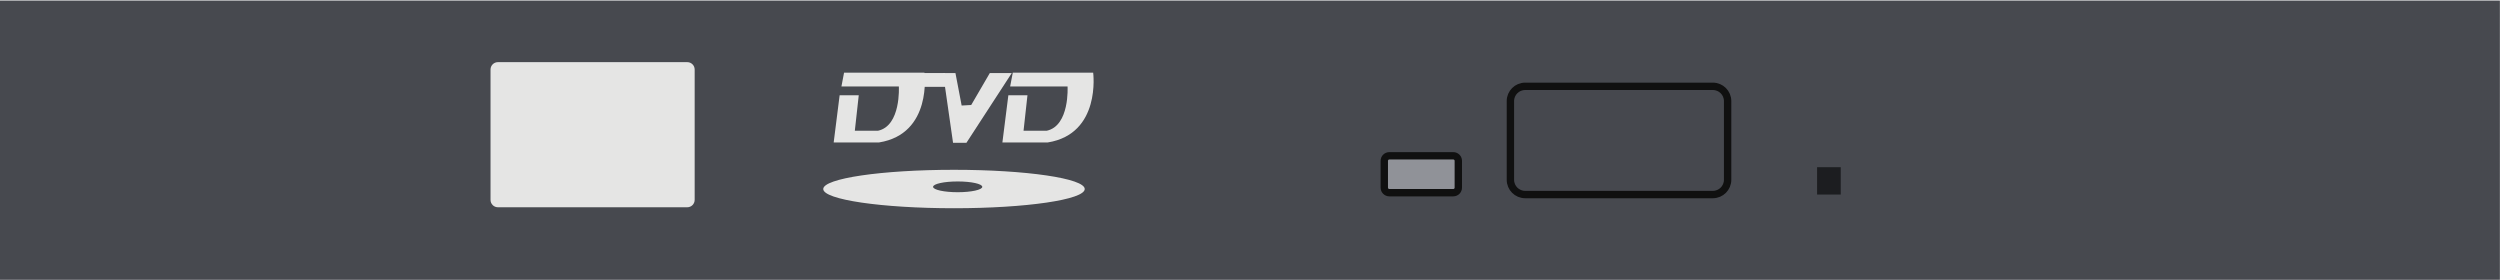 <?xml version="1.0" encoding="utf-8"?>
<!-- Generator: Adobe Illustrator 16.0.0, SVG Export Plug-In . SVG Version: 6.00 Build 0)  -->
<!DOCTYPE svg PUBLIC "-//W3C//DTD SVG 1.1//EN" "http://www.w3.org/Graphics/SVG/1.1/DTD/svg11.dtd">
<svg version="1.1" id="图层_1" xmlns="http://www.w3.org/2000/svg" xmlns:xlink="http://www.w3.org/1999/xlink" x="0px" y="0px"
	 width="338.83px" height="37.92px" viewBox="0 0 338.83 37.92" enable-background="new 0 0 338.83 37.92" xml:space="preserve">
<rect x="-0.019" y="0.076" fill="#47494F" width="338.834" height="37.916"/>
<path fill="#46484E" stroke="#101010" stroke-miterlimit="10" d="M234.148,24.367c0,1.104-0.896,2-2,2h-25.44c-1.104,0-2-0.896-2-2
	V13.7c0-1.104,0.896-2,2-2h25.44c1.104,0,2,0.896,2,2V24.367z"/>
<path fill="#909298" stroke="#101010" stroke-miterlimit="10" d="M197.648,25.433c0,0.376-0.305,0.682-0.682,0.682h-8.668
	c-0.376,0-0.682-0.306-0.682-0.682v-3.634c0-0.377,0.306-0.682,0.682-0.682h8.668c0.377,0,0.682,0.305,0.682,0.682V25.433z"/>
<rect x="246.273" y="22.66" fill="#1C1D20" width="3.208" height="3.707"/>
<g>
	<path fill="#E5E5E4" d="M125.292,9.847h-10.895l-0.357,1.876h2.568h0.518h4.696c0,0,0.315,5.334-2.839,6h-3.128l0.533-4.813h-2.591
		l-0.807,6.396h6.15C126.396,18.138,125.292,9.847,125.292,9.847z"/>
	<path fill="#E5E5E4" d="M148.159,9.847h-10.895l-0.358,1.876h2.568h0.518h4.696c0,0,0.315,5.334-2.838,6h-3.128l0.532-4.813h-2.59
		l-0.808,6.396h6.151C149.263,18.138,148.159,9.847,148.159,9.847z"/>
	<polygon fill="#E5E5E4" points="127.811,9.899 129.169,19.356 130.981,19.356 137.129,9.899 134.153,9.899 131.63,14.231 
		130.334,14.303 129.493,9.899 	"/>
	<rect x="123.734" y="9.899" fill="#E5E5E4" width="4.345" height="1.871"/>
</g>
<path fill="#E5E5E4" d="M129.296,23.014c-9.786,0-17.719,1.166-17.719,2.604s7.933,2.604,17.719,2.604s17.719-1.166,17.719-2.604
	S139.082,23.014,129.296,23.014z M129.797,26.051c-1.841,0-3.334-0.327-3.334-0.729s1.493-0.729,3.334-0.729
	s3.334,0.327,3.334,0.729S131.638,26.051,129.797,26.051z"/>
<path fill="#E5E5E4" d="M94.149,27.09c0,0.553-0.448,1-1,1H67.482c-0.553,0-1-0.447-1-1V9.423c0-0.552,0.447-1,1-1h25.667
	c0.552,0,1,0.448,1,1V27.09z"/>
</svg>
